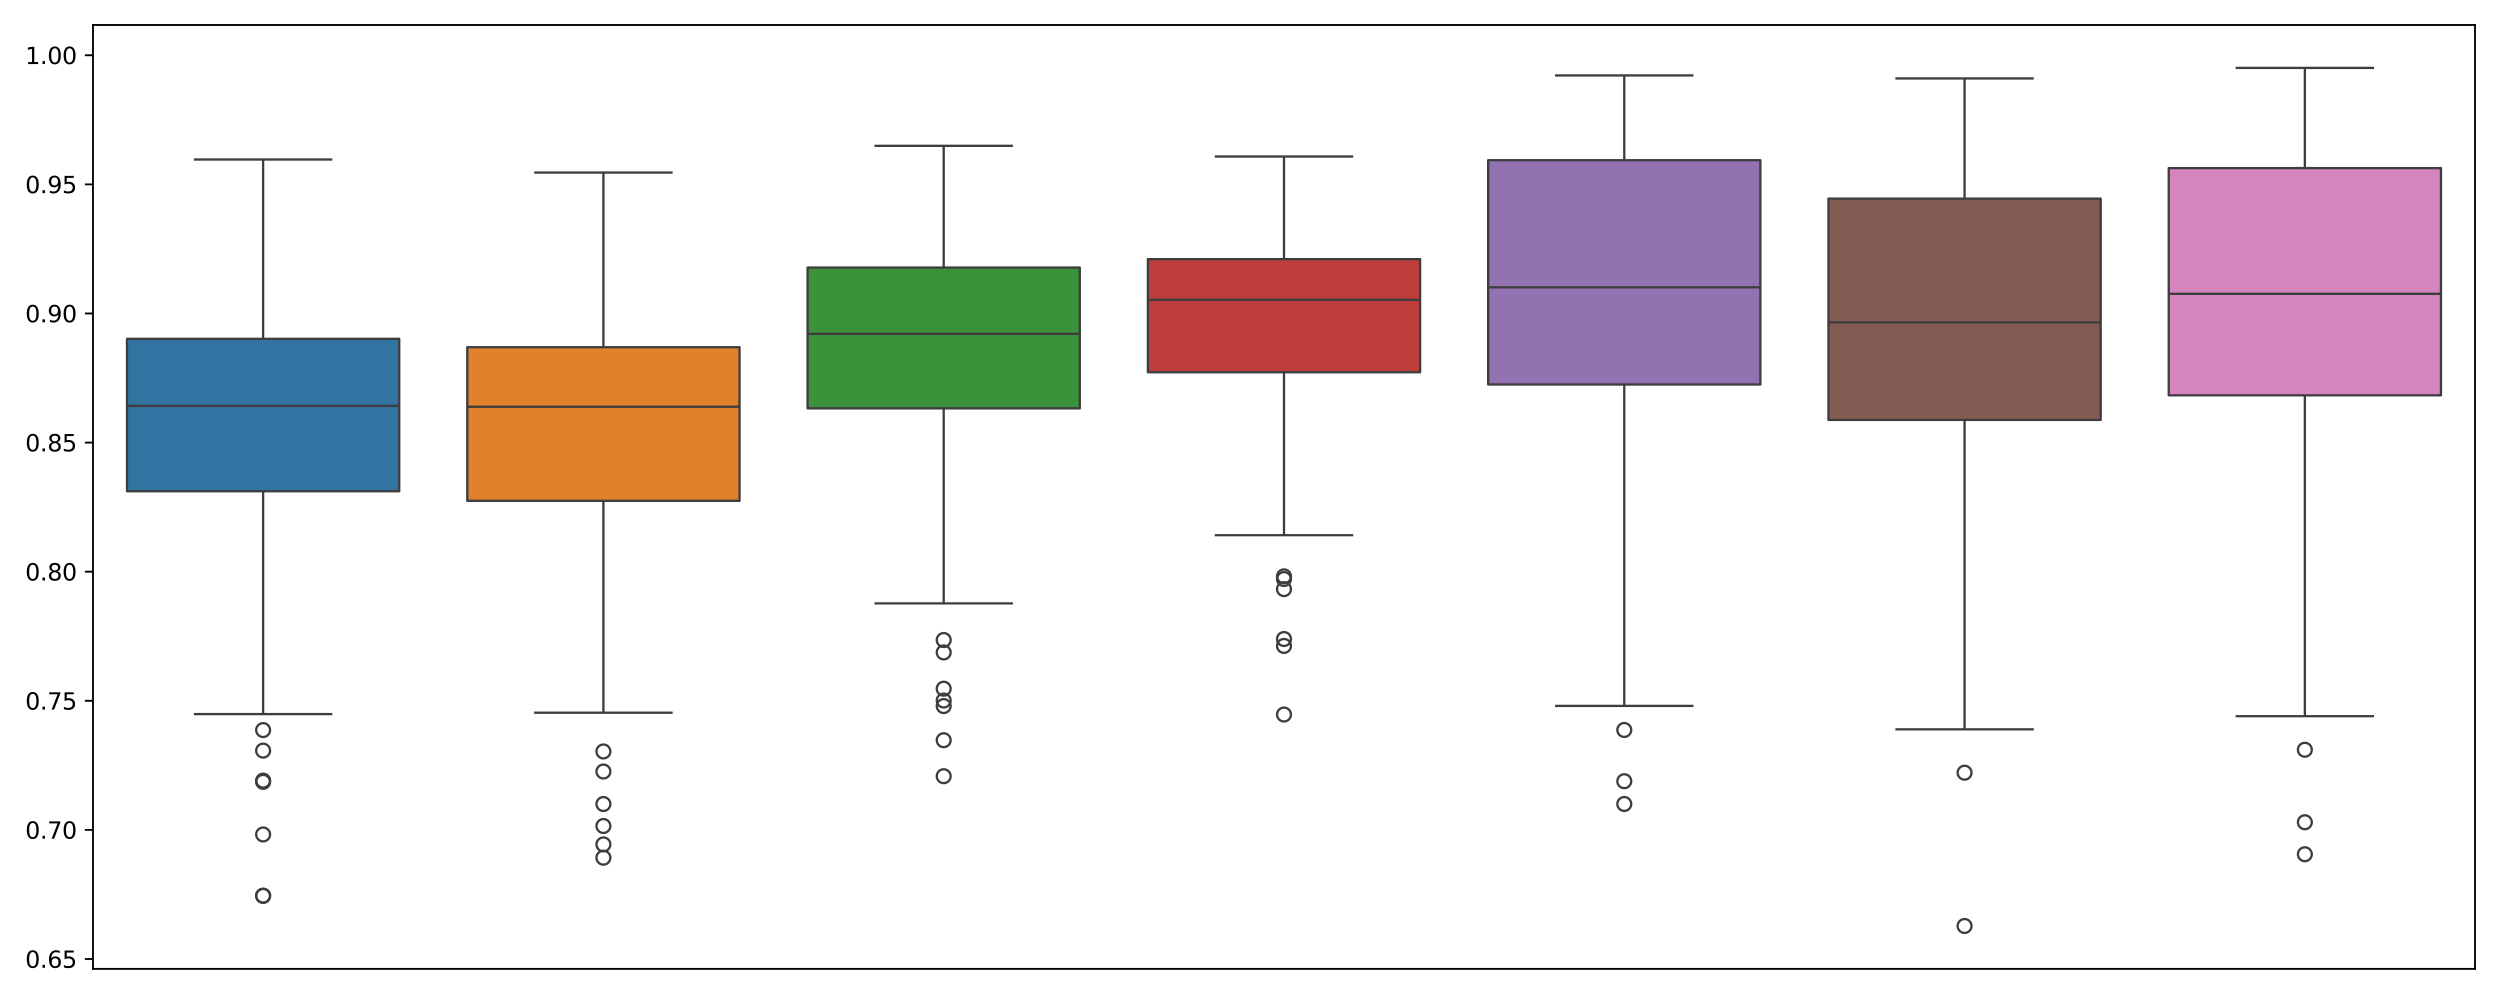 <?xml version="1.0" encoding="utf-8" standalone="no"?>
<!DOCTYPE svg PUBLIC "-//W3C//DTD SVG 1.1//EN"
  "http://www.w3.org/Graphics/SVG/1.1/DTD/svg11.dtd">
<svg xmlns:xlink="http://www.w3.org/1999/xlink" width="1080pt" height="432pt" viewBox="0 0 1080 432" xmlns="http://www.w3.org/2000/svg" version="1.1">
 <defs>
  <style type="text/css">*{stroke-linejoin: round; stroke-linecap: butt}</style>
 </defs>
 <g id="figure_1">
  <g id="patch_1">
   <path d="M 0 432 
L 1080 432 
L 1080 0 
L 0 0 
z
" style="fill: #ffffff"/>
  </g>
  <g id="axes_1">
   <g id="patch_2">
    <path d="M 40.165 418.555 
L 1069.2 418.555 
L 1069.2 10.8 
L 40.165 10.8 
z
" style="fill: #ffffff"/>
   </g>
   <g id="matplotlib.axis_1"/>
   <g id="matplotlib.axis_2">
    <g id="ytick_1">
     <g id="line2d_1">
      <defs>
       <path id="mafbe9ca66f" d="M 0 0 
L -3.5 0 
" style="stroke: #000000; stroke-width: 0.8"/>
      </defs>
      <g>
       <use xlink:href="#mafbe9ca66f" x="40.165" y="414.295" style="stroke: #000000; stroke-width: 0.8"/>
      </g>
     </g>
     <g id="text_1">
      <!-- 0.65 -->
      <g transform="translate(10.899 418.094) scale(0.1 -0.1)">
       <defs>
        <path id="DejaVuSans-30" d="M 2034 4250 
Q 1547 4250 1301 3770 
Q 1056 3291 1056 2328 
Q 1056 1369 1301 889 
Q 1547 409 2034 409 
Q 2525 409 2770 889 
Q 3016 1369 3016 2328 
Q 3016 3291 2770 3770 
Q 2525 4250 2034 4250 
z
M 2034 4750 
Q 2819 4750 3233 4129 
Q 3647 3509 3647 2328 
Q 3647 1150 3233 529 
Q 2819 -91 2034 -91 
Q 1250 -91 836 529 
Q 422 1150 422 2328 
Q 422 3509 836 4129 
Q 1250 4750 2034 4750 
z
" transform="scale(0.016)"/>
        <path id="DejaVuSans-2e" d="M 684 794 
L 1344 794 
L 1344 0 
L 684 0 
L 684 794 
z
" transform="scale(0.016)"/>
        <path id="DejaVuSans-36" d="M 2113 2584 
Q 1688 2584 1439 2293 
Q 1191 2003 1191 1497 
Q 1191 994 1439 701 
Q 1688 409 2113 409 
Q 2538 409 2786 701 
Q 3034 994 3034 1497 
Q 3034 2003 2786 2293 
Q 2538 2584 2113 2584 
z
M 3366 4563 
L 3366 3988 
Q 3128 4100 2886 4159 
Q 2644 4219 2406 4219 
Q 1781 4219 1451 3797 
Q 1122 3375 1075 2522 
Q 1259 2794 1537 2939 
Q 1816 3084 2150 3084 
Q 2853 3084 3261 2657 
Q 3669 2231 3669 1497 
Q 3669 778 3244 343 
Q 2819 -91 2113 -91 
Q 1303 -91 875 529 
Q 447 1150 447 2328 
Q 447 3434 972 4092 
Q 1497 4750 2381 4750 
Q 2619 4750 2861 4703 
Q 3103 4656 3366 4563 
z
" transform="scale(0.016)"/>
        <path id="DejaVuSans-35" d="M 691 4666 
L 3169 4666 
L 3169 4134 
L 1269 4134 
L 1269 2991 
Q 1406 3038 1543 3061 
Q 1681 3084 1819 3084 
Q 2600 3084 3056 2656 
Q 3513 2228 3513 1497 
Q 3513 744 3044 326 
Q 2575 -91 1722 -91 
Q 1428 -91 1123 -41 
Q 819 9 494 109 
L 494 744 
Q 775 591 1075 516 
Q 1375 441 1709 441 
Q 2250 441 2565 725 
Q 2881 1009 2881 1497 
Q 2881 1984 2565 2268 
Q 2250 2553 1709 2553 
Q 1456 2553 1204 2497 
Q 953 2441 691 2322 
L 691 4666 
z
" transform="scale(0.016)"/>
       </defs>
       <use xlink:href="#DejaVuSans-30"/>
       <use xlink:href="#DejaVuSans-2e" x="63.623"/>
       <use xlink:href="#DejaVuSans-36" x="95.41"/>
       <use xlink:href="#DejaVuSans-35" x="159.033"/>
      </g>
     </g>
    </g>
    <g id="ytick_2">
     <g id="line2d_2">
      <g>
       <use xlink:href="#mafbe9ca66f" x="40.165" y="358.52" style="stroke: #000000; stroke-width: 0.8"/>
      </g>
     </g>
     <g id="text_2">
      <!-- 0.70 -->
      <g transform="translate(10.899 362.32) scale(0.1 -0.1)">
       <defs>
        <path id="DejaVuSans-37" d="M 525 4666 
L 3525 4666 
L 3525 4397 
L 1831 0 
L 1172 0 
L 2766 4134 
L 525 4134 
L 525 4666 
z
" transform="scale(0.016)"/>
       </defs>
       <use xlink:href="#DejaVuSans-30"/>
       <use xlink:href="#DejaVuSans-2e" x="63.623"/>
       <use xlink:href="#DejaVuSans-37" x="95.41"/>
       <use xlink:href="#DejaVuSans-30" x="159.033"/>
      </g>
     </g>
    </g>
    <g id="ytick_3">
     <g id="line2d_3">
      <g>
       <use xlink:href="#mafbe9ca66f" x="40.165" y="302.745" style="stroke: #000000; stroke-width: 0.8"/>
      </g>
     </g>
     <g id="text_3">
      <!-- 0.75 -->
      <g transform="translate(10.899 306.545) scale(0.1 -0.1)">
       <use xlink:href="#DejaVuSans-30"/>
       <use xlink:href="#DejaVuSans-2e" x="63.623"/>
       <use xlink:href="#DejaVuSans-37" x="95.41"/>
       <use xlink:href="#DejaVuSans-35" x="159.033"/>
      </g>
     </g>
    </g>
    <g id="ytick_4">
     <g id="line2d_4">
      <g>
       <use xlink:href="#mafbe9ca66f" x="40.165" y="246.971" style="stroke: #000000; stroke-width: 0.8"/>
      </g>
     </g>
     <g id="text_4">
      <!-- 0.80 -->
      <g transform="translate(10.899 250.77) scale(0.1 -0.1)">
       <defs>
        <path id="DejaVuSans-38" d="M 2034 2216 
Q 1584 2216 1326 1975 
Q 1069 1734 1069 1313 
Q 1069 891 1326 650 
Q 1584 409 2034 409 
Q 2484 409 2743 651 
Q 3003 894 3003 1313 
Q 3003 1734 2745 1975 
Q 2488 2216 2034 2216 
z
M 1403 2484 
Q 997 2584 770 2862 
Q 544 3141 544 3541 
Q 544 4100 942 4425 
Q 1341 4750 2034 4750 
Q 2731 4750 3128 4425 
Q 3525 4100 3525 3541 
Q 3525 3141 3298 2862 
Q 3072 2584 2669 2484 
Q 3125 2378 3379 2068 
Q 3634 1759 3634 1313 
Q 3634 634 3220 271 
Q 2806 -91 2034 -91 
Q 1263 -91 848 271 
Q 434 634 434 1313 
Q 434 1759 690 2068 
Q 947 2378 1403 2484 
z
M 1172 3481 
Q 1172 3119 1398 2916 
Q 1625 2713 2034 2713 
Q 2441 2713 2670 2916 
Q 2900 3119 2900 3481 
Q 2900 3844 2670 4047 
Q 2441 4250 2034 4250 
Q 1625 4250 1398 4047 
Q 1172 3844 1172 3481 
z
" transform="scale(0.016)"/>
       </defs>
       <use xlink:href="#DejaVuSans-30"/>
       <use xlink:href="#DejaVuSans-2e" x="63.623"/>
       <use xlink:href="#DejaVuSans-38" x="95.41"/>
       <use xlink:href="#DejaVuSans-30" x="159.033"/>
      </g>
     </g>
    </g>
    <g id="ytick_5">
     <g id="line2d_5">
      <g>
       <use xlink:href="#mafbe9ca66f" x="40.165" y="191.196" style="stroke: #000000; stroke-width: 0.8"/>
      </g>
     </g>
     <g id="text_5">
      <!-- 0.85 -->
      <g transform="translate(10.899 194.995) scale(0.1 -0.1)">
       <use xlink:href="#DejaVuSans-30"/>
       <use xlink:href="#DejaVuSans-2e" x="63.623"/>
       <use xlink:href="#DejaVuSans-38" x="95.41"/>
       <use xlink:href="#DejaVuSans-35" x="159.033"/>
      </g>
     </g>
    </g>
    <g id="ytick_6">
     <g id="line2d_6">
      <g>
       <use xlink:href="#mafbe9ca66f" x="40.165" y="135.421" style="stroke: #000000; stroke-width: 0.8"/>
      </g>
     </g>
     <g id="text_6">
      <!-- 0.90 -->
      <g transform="translate(10.899 139.22) scale(0.1 -0.1)">
       <defs>
        <path id="DejaVuSans-39" d="M 703 97 
L 703 672 
Q 941 559 1184 500 
Q 1428 441 1663 441 
Q 2288 441 2617 861 
Q 2947 1281 2994 2138 
Q 2813 1869 2534 1725 
Q 2256 1581 1919 1581 
Q 1219 1581 811 2004 
Q 403 2428 403 3163 
Q 403 3881 828 4315 
Q 1253 4750 1959 4750 
Q 2769 4750 3195 4129 
Q 3622 3509 3622 2328 
Q 3622 1225 3098 567 
Q 2575 -91 1691 -91 
Q 1453 -91 1209 -44 
Q 966 3 703 97 
z
M 1959 2075 
Q 2384 2075 2632 2365 
Q 2881 2656 2881 3163 
Q 2881 3666 2632 3958 
Q 2384 4250 1959 4250 
Q 1534 4250 1286 3958 
Q 1038 3666 1038 3163 
Q 1038 2656 1286 2365 
Q 1534 2075 1959 2075 
z
" transform="scale(0.016)"/>
       </defs>
       <use xlink:href="#DejaVuSans-30"/>
       <use xlink:href="#DejaVuSans-2e" x="63.623"/>
       <use xlink:href="#DejaVuSans-39" x="95.41"/>
       <use xlink:href="#DejaVuSans-30" x="159.033"/>
      </g>
     </g>
    </g>
    <g id="ytick_7">
     <g id="line2d_7">
      <g>
       <use xlink:href="#mafbe9ca66f" x="40.165" y="79.646" style="stroke: #000000; stroke-width: 0.8"/>
      </g>
     </g>
     <g id="text_7">
      <!-- 0.95 -->
      <g transform="translate(10.899 83.445) scale(0.1 -0.1)">
       <use xlink:href="#DejaVuSans-30"/>
       <use xlink:href="#DejaVuSans-2e" x="63.623"/>
       <use xlink:href="#DejaVuSans-39" x="95.41"/>
       <use xlink:href="#DejaVuSans-35" x="159.033"/>
      </g>
     </g>
    </g>
    <g id="ytick_8">
     <g id="line2d_8">
      <g>
       <use xlink:href="#mafbe9ca66f" x="40.165" y="23.871" style="stroke: #000000; stroke-width: 0.8"/>
      </g>
     </g>
     <g id="text_8">
      <!-- 1.00 -->
      <g transform="translate(10.899 27.67) scale(0.1 -0.1)">
       <defs>
        <path id="DejaVuSans-31" d="M 794 531 
L 1825 531 
L 1825 4091 
L 703 3866 
L 703 4441 
L 1819 4666 
L 2450 4666 
L 2450 531 
L 3481 531 
L 3481 0 
L 794 0 
L 794 531 
z
" transform="scale(0.016)"/>
       </defs>
       <use xlink:href="#DejaVuSans-31"/>
       <use xlink:href="#DejaVuSans-2e" x="63.623"/>
       <use xlink:href="#DejaVuSans-30" x="95.41"/>
       <use xlink:href="#DejaVuSans-30" x="159.033"/>
      </g>
     </g>
    </g>
   </g>
   <g id="patch_3">
    <path d="M 54.865 212.213 
L 172.47 212.213 
L 172.47 146.379 
L 54.865 146.379 
L 54.865 212.213 
z
" clip-path="url(#pbafbb3bdde)" style="fill: #3274a1; stroke: #3d3d3d; stroke-linejoin: miter"/>
   </g>
   <g id="line2d_9">
    <path d="M 113.668 212.213 
L 113.668 308.484 
" clip-path="url(#pbafbb3bdde)" style="fill: none; stroke: #3d3d3d"/>
   </g>
   <g id="line2d_10">
    <path d="M 113.668 146.379 
L 113.668 68.896 
" clip-path="url(#pbafbb3bdde)" style="fill: none; stroke: #3d3d3d"/>
   </g>
   <g id="line2d_11">
    <path d="M 84.266 308.484 
L 143.069 308.484 
" clip-path="url(#pbafbb3bdde)" style="fill: none; stroke: #3d3d3d; stroke-linecap: square"/>
   </g>
   <g id="line2d_12">
    <path d="M 84.266 68.896 
L 143.069 68.896 
" clip-path="url(#pbafbb3bdde)" style="fill: none; stroke: #3d3d3d; stroke-linecap: square"/>
   </g>
   <g id="line2d_13">
    <defs>
     <path id="m98df72beac" d="M 0 3 
C 0.796 3 1.559 2.684 2.121 2.121 
C 2.684 1.559 3 0.796 3 0 
C 3 -0.796 2.684 -1.559 2.121 -2.121 
C 1.559 -2.684 0.796 -3 0 -3 
C -0.796 -3 -1.559 -2.684 -2.121 -2.121 
C -2.684 -1.559 -3 -0.796 -3 0 
C -3 0.796 -2.684 1.559 -2.121 2.121 
C -1.559 2.684 -0.796 3 0 3 
z
" style="stroke: #3d3d3d"/>
    </defs>
    <g clip-path="url(#pbafbb3bdde)">
     <use xlink:href="#m98df72beac" x="113.668" y="386.993" style="fill-opacity: 0; stroke: #3d3d3d"/>
     <use xlink:href="#m98df72beac" x="113.668" y="337.235" style="fill-opacity: 0; stroke: #3d3d3d"/>
     <use xlink:href="#m98df72beac" x="113.668" y="360.486" style="fill-opacity: 0; stroke: #3d3d3d"/>
     <use xlink:href="#m98df72beac" x="113.668" y="337.757" style="fill-opacity: 0; stroke: #3d3d3d"/>
     <use xlink:href="#m98df72beac" x="113.668" y="386.946" style="fill-opacity: 0; stroke: #3d3d3d"/>
     <use xlink:href="#m98df72beac" x="113.668" y="324.269" style="fill-opacity: 0; stroke: #3d3d3d"/>
     <use xlink:href="#m98df72beac" x="113.668" y="315.398" style="fill-opacity: 0; stroke: #3d3d3d"/>
    </g>
   </g>
   <g id="patch_4">
    <path d="M 201.87 216.357 
L 319.474 216.357 
L 319.474 149.989 
L 201.87 149.989 
L 201.87 216.357 
z
" clip-path="url(#pbafbb3bdde)" style="fill: #e1812c; stroke: #3d3d3d; stroke-linejoin: miter"/>
   </g>
   <g id="line2d_14">
    <path d="M 260.673 216.357 
L 260.673 307.882 
" clip-path="url(#pbafbb3bdde)" style="fill: none; stroke: #3d3d3d"/>
   </g>
   <g id="line2d_15">
    <path d="M 260.673 149.989 
L 260.673 74.542 
" clip-path="url(#pbafbb3bdde)" style="fill: none; stroke: #3d3d3d"/>
   </g>
   <g id="line2d_16">
    <path d="M 231.272 307.882 
L 290.074 307.882 
" clip-path="url(#pbafbb3bdde)" style="fill: none; stroke: #3d3d3d; stroke-linecap: square"/>
   </g>
   <g id="line2d_17">
    <path d="M 231.272 74.542 
L 290.074 74.542 
" clip-path="url(#pbafbb3bdde)" style="fill: none; stroke: #3d3d3d; stroke-linecap: square"/>
   </g>
   <g id="line2d_18">
    <g clip-path="url(#pbafbb3bdde)">
     <use xlink:href="#m98df72beac" x="260.673" y="364.784" style="fill-opacity: 0; stroke: #3d3d3d"/>
     <use xlink:href="#m98df72beac" x="260.673" y="333.299" style="fill-opacity: 0; stroke: #3d3d3d"/>
     <use xlink:href="#m98df72beac" x="260.673" y="356.833" style="fill-opacity: 0; stroke: #3d3d3d"/>
     <use xlink:href="#m98df72beac" x="260.673" y="347.342" style="fill-opacity: 0; stroke: #3d3d3d"/>
     <use xlink:href="#m98df72beac" x="260.673" y="370.53" style="fill-opacity: 0; stroke: #3d3d3d"/>
     <use xlink:href="#m98df72beac" x="260.673" y="324.634" style="fill-opacity: 0; stroke: #3d3d3d"/>
    </g>
   </g>
   <g id="patch_5">
    <path d="M 348.875 176.421 
L 466.479 176.421 
L 466.479 115.593 
L 348.875 115.593 
L 348.875 176.421 
z
" clip-path="url(#pbafbb3bdde)" style="fill: #3a923a; stroke: #3d3d3d; stroke-linejoin: miter"/>
   </g>
   <g id="line2d_19">
    <path d="M 407.678 176.421 
L 407.678 260.672 
" clip-path="url(#pbafbb3bdde)" style="fill: none; stroke: #3d3d3d"/>
   </g>
   <g id="line2d_20">
    <path d="M 407.678 115.593 
L 407.678 62.995 
" clip-path="url(#pbafbb3bdde)" style="fill: none; stroke: #3d3d3d"/>
   </g>
   <g id="line2d_21">
    <path d="M 378.276 260.672 
L 437.079 260.672 
" clip-path="url(#pbafbb3bdde)" style="fill: none; stroke: #3d3d3d; stroke-linecap: square"/>
   </g>
   <g id="line2d_22">
    <path d="M 378.276 62.995 
L 437.079 62.995 
" clip-path="url(#pbafbb3bdde)" style="fill: none; stroke: #3d3d3d; stroke-linecap: square"/>
   </g>
   <g id="line2d_23">
    <g clip-path="url(#pbafbb3bdde)">
     <use xlink:href="#m98df72beac" x="407.678" y="335.32" style="fill-opacity: 0; stroke: #3d3d3d"/>
     <use xlink:href="#m98df72beac" x="407.678" y="276.481" style="fill-opacity: 0; stroke: #3d3d3d"/>
     <use xlink:href="#m98df72beac" x="407.678" y="297.526" style="fill-opacity: 0; stroke: #3d3d3d"/>
     <use xlink:href="#m98df72beac" x="407.678" y="281.853" style="fill-opacity: 0; stroke: #3d3d3d"/>
     <use xlink:href="#m98df72beac" x="407.678" y="305.022" style="fill-opacity: 0; stroke: #3d3d3d"/>
     <use xlink:href="#m98df72beac" x="407.678" y="302.625" style="fill-opacity: 0; stroke: #3d3d3d"/>
     <use xlink:href="#m98df72beac" x="407.678" y="319.772" style="fill-opacity: 0; stroke: #3d3d3d"/>
    </g>
   </g>
   <g id="patch_6">
    <path d="M 495.88 160.796 
L 613.485 160.796 
L 613.485 111.945 
L 495.88 111.945 
L 495.88 160.796 
z
" clip-path="url(#pbafbb3bdde)" style="fill: #c03d3e; stroke: #3d3d3d; stroke-linejoin: miter"/>
   </g>
   <g id="line2d_24">
    <path d="M 554.683 160.796 
L 554.683 231.209 
" clip-path="url(#pbafbb3bdde)" style="fill: none; stroke: #3d3d3d"/>
   </g>
   <g id="line2d_25">
    <path d="M 554.683 111.945 
L 554.683 67.604 
" clip-path="url(#pbafbb3bdde)" style="fill: none; stroke: #3d3d3d"/>
   </g>
   <g id="line2d_26">
    <path d="M 525.282 231.209 
L 584.083 231.209 
" clip-path="url(#pbafbb3bdde)" style="fill: none; stroke: #3d3d3d; stroke-linecap: square"/>
   </g>
   <g id="line2d_27">
    <path d="M 525.282 67.604 
L 584.083 67.604 
" clip-path="url(#pbafbb3bdde)" style="fill: none; stroke: #3d3d3d; stroke-linecap: square"/>
   </g>
   <g id="line2d_28">
    <g clip-path="url(#pbafbb3bdde)">
     <use xlink:href="#m98df72beac" x="554.683" y="279.038" style="fill-opacity: 0; stroke: #3d3d3d"/>
     <use xlink:href="#m98df72beac" x="554.683" y="254.502" style="fill-opacity: 0; stroke: #3d3d3d"/>
     <use xlink:href="#m98df72beac" x="554.683" y="248.985" style="fill-opacity: 0; stroke: #3d3d3d"/>
     <use xlink:href="#m98df72beac" x="554.683" y="308.682" style="fill-opacity: 0; stroke: #3d3d3d"/>
     <use xlink:href="#m98df72beac" x="554.683" y="250.145" style="fill-opacity: 0; stroke: #3d3d3d"/>
     <use xlink:href="#m98df72beac" x="554.683" y="276.062" style="fill-opacity: 0; stroke: #3d3d3d"/>
    </g>
   </g>
   <g id="patch_7">
    <path d="M 642.885 166.113 
L 760.49 166.113 
L 760.49 69.208 
L 642.885 69.208 
L 642.885 166.113 
z
" clip-path="url(#pbafbb3bdde)" style="fill: #9372b2; stroke: #3d3d3d; stroke-linejoin: miter"/>
   </g>
   <g id="line2d_29">
    <path d="M 701.688 166.113 
L 701.688 304.956 
" clip-path="url(#pbafbb3bdde)" style="fill: none; stroke: #3d3d3d"/>
   </g>
   <g id="line2d_30">
    <path d="M 701.688 69.208 
L 701.688 32.583 
" clip-path="url(#pbafbb3bdde)" style="fill: none; stroke: #3d3d3d"/>
   </g>
   <g id="line2d_31">
    <path d="M 672.287 304.956 
L 731.088 304.956 
" clip-path="url(#pbafbb3bdde)" style="fill: none; stroke: #3d3d3d; stroke-linecap: square"/>
   </g>
   <g id="line2d_32">
    <path d="M 672.287 32.583 
L 731.088 32.583 
" clip-path="url(#pbafbb3bdde)" style="fill: none; stroke: #3d3d3d; stroke-linecap: square"/>
   </g>
   <g id="line2d_33">
    <g clip-path="url(#pbafbb3bdde)">
     <use xlink:href="#m98df72beac" x="701.688" y="337.484" style="fill-opacity: 0; stroke: #3d3d3d"/>
     <use xlink:href="#m98df72beac" x="701.688" y="347.317" style="fill-opacity: 0; stroke: #3d3d3d"/>
     <use xlink:href="#m98df72beac" x="701.688" y="315.351" style="fill-opacity: 0; stroke: #3d3d3d"/>
    </g>
   </g>
   <g id="patch_8">
    <path d="M 789.89 181.41 
L 907.495 181.41 
L 907.495 85.792 
L 789.89 85.792 
L 789.89 181.41 
z
" clip-path="url(#pbafbb3bdde)" style="fill: #845b53; stroke: #3d3d3d; stroke-linejoin: miter"/>
   </g>
   <g id="line2d_34">
    <path d="M 848.692 181.41 
L 848.692 315.073 
" clip-path="url(#pbafbb3bdde)" style="fill: none; stroke: #3d3d3d"/>
   </g>
   <g id="line2d_35">
    <path d="M 848.692 85.792 
L 848.692 33.876 
" clip-path="url(#pbafbb3bdde)" style="fill: none; stroke: #3d3d3d"/>
   </g>
   <g id="line2d_36">
    <path d="M 819.292 315.073 
L 878.093 315.073 
" clip-path="url(#pbafbb3bdde)" style="fill: none; stroke: #3d3d3d; stroke-linecap: square"/>
   </g>
   <g id="line2d_37">
    <path d="M 819.292 33.876 
L 878.093 33.876 
" clip-path="url(#pbafbb3bdde)" style="fill: none; stroke: #3d3d3d; stroke-linecap: square"/>
   </g>
   <g id="line2d_38">
    <g clip-path="url(#pbafbb3bdde)">
     <use xlink:href="#m98df72beac" x="848.692" y="400.021" style="fill-opacity: 0; stroke: #3d3d3d"/>
     <use xlink:href="#m98df72beac" x="848.692" y="333.807" style="fill-opacity: 0; stroke: #3d3d3d"/>
    </g>
   </g>
   <g id="patch_9">
    <path d="M 936.895 170.782 
L 1054.499 170.782 
L 1054.499 72.623 
L 936.895 72.623 
L 936.895 170.782 
z
" clip-path="url(#pbafbb3bdde)" style="fill: #d684bd; stroke: #3d3d3d; stroke-linejoin: miter"/>
   </g>
   <g id="line2d_39">
    <path d="M 995.697 170.782 
L 995.697 309.398 
" clip-path="url(#pbafbb3bdde)" style="fill: none; stroke: #3d3d3d"/>
   </g>
   <g id="line2d_40">
    <path d="M 995.697 72.623 
L 995.697 29.334 
" clip-path="url(#pbafbb3bdde)" style="fill: none; stroke: #3d3d3d"/>
   </g>
   <g id="line2d_41">
    <path d="M 966.297 309.398 
L 1025.099 309.398 
" clip-path="url(#pbafbb3bdde)" style="fill: none; stroke: #3d3d3d; stroke-linecap: square"/>
   </g>
   <g id="line2d_42">
    <path d="M 966.297 29.334 
L 1025.099 29.334 
" clip-path="url(#pbafbb3bdde)" style="fill: none; stroke: #3d3d3d; stroke-linecap: square"/>
   </g>
   <g id="line2d_43">
    <g clip-path="url(#pbafbb3bdde)">
     <use xlink:href="#m98df72beac" x="995.697" y="369.04" style="fill-opacity: 0; stroke: #3d3d3d"/>
     <use xlink:href="#m98df72beac" x="995.697" y="323.894" style="fill-opacity: 0; stroke: #3d3d3d"/>
     <use xlink:href="#m98df72beac" x="995.697" y="355.215" style="fill-opacity: 0; stroke: #3d3d3d"/>
    </g>
   </g>
   <g id="line2d_44">
    <path d="M 54.865 175.359 
L 172.47 175.359 
" clip-path="url(#pbafbb3bdde)" style="fill: none; stroke: #3d3d3d"/>
   </g>
   <g id="line2d_45">
    <path d="M 201.87 175.724 
L 319.474 175.724 
" clip-path="url(#pbafbb3bdde)" style="fill: none; stroke: #3d3d3d"/>
   </g>
   <g id="line2d_46">
    <path d="M 348.875 144.216 
L 466.479 144.216 
" clip-path="url(#pbafbb3bdde)" style="fill: none; stroke: #3d3d3d"/>
   </g>
   <g id="line2d_47">
    <path d="M 495.88 129.533 
L 613.485 129.533 
" clip-path="url(#pbafbb3bdde)" style="fill: none; stroke: #3d3d3d"/>
   </g>
   <g id="line2d_48">
    <path d="M 642.885 124.124 
L 760.49 124.124 
" clip-path="url(#pbafbb3bdde)" style="fill: none; stroke: #3d3d3d"/>
   </g>
   <g id="line2d_49">
    <path d="M 789.89 139.262 
L 907.495 139.262 
" clip-path="url(#pbafbb3bdde)" style="fill: none; stroke: #3d3d3d"/>
   </g>
   <g id="line2d_50">
    <path d="M 936.895 126.928 
L 1054.499 126.928 
" clip-path="url(#pbafbb3bdde)" style="fill: none; stroke: #3d3d3d"/>
   </g>
   <g id="patch_10">
    <path d="M 40.165 418.555 
L 40.165 10.8 
" style="fill: none; stroke: #000000; stroke-width: 0.8; stroke-linejoin: miter; stroke-linecap: square"/>
   </g>
   <g id="patch_11">
    <path d="M 1069.2 418.555 
L 1069.2 10.8 
" style="fill: none; stroke: #000000; stroke-width: 0.8; stroke-linejoin: miter; stroke-linecap: square"/>
   </g>
   <g id="patch_12">
    <path d="M 40.165 418.555 
L 1069.2 418.555 
" style="fill: none; stroke: #000000; stroke-width: 0.8; stroke-linejoin: miter; stroke-linecap: square"/>
   </g>
   <g id="patch_13">
    <path d="M 40.165 10.8 
L 1069.2 10.8 
" style="fill: none; stroke: #000000; stroke-width: 0.8; stroke-linejoin: miter; stroke-linecap: square"/>
   </g>
  </g>
 </g>
 <defs>
  <clipPath id="pbafbb3bdde">
   <rect x="40.165" y="10.8" width="1029.035" height="407.755"/>
  </clipPath>
 </defs>
</svg>
